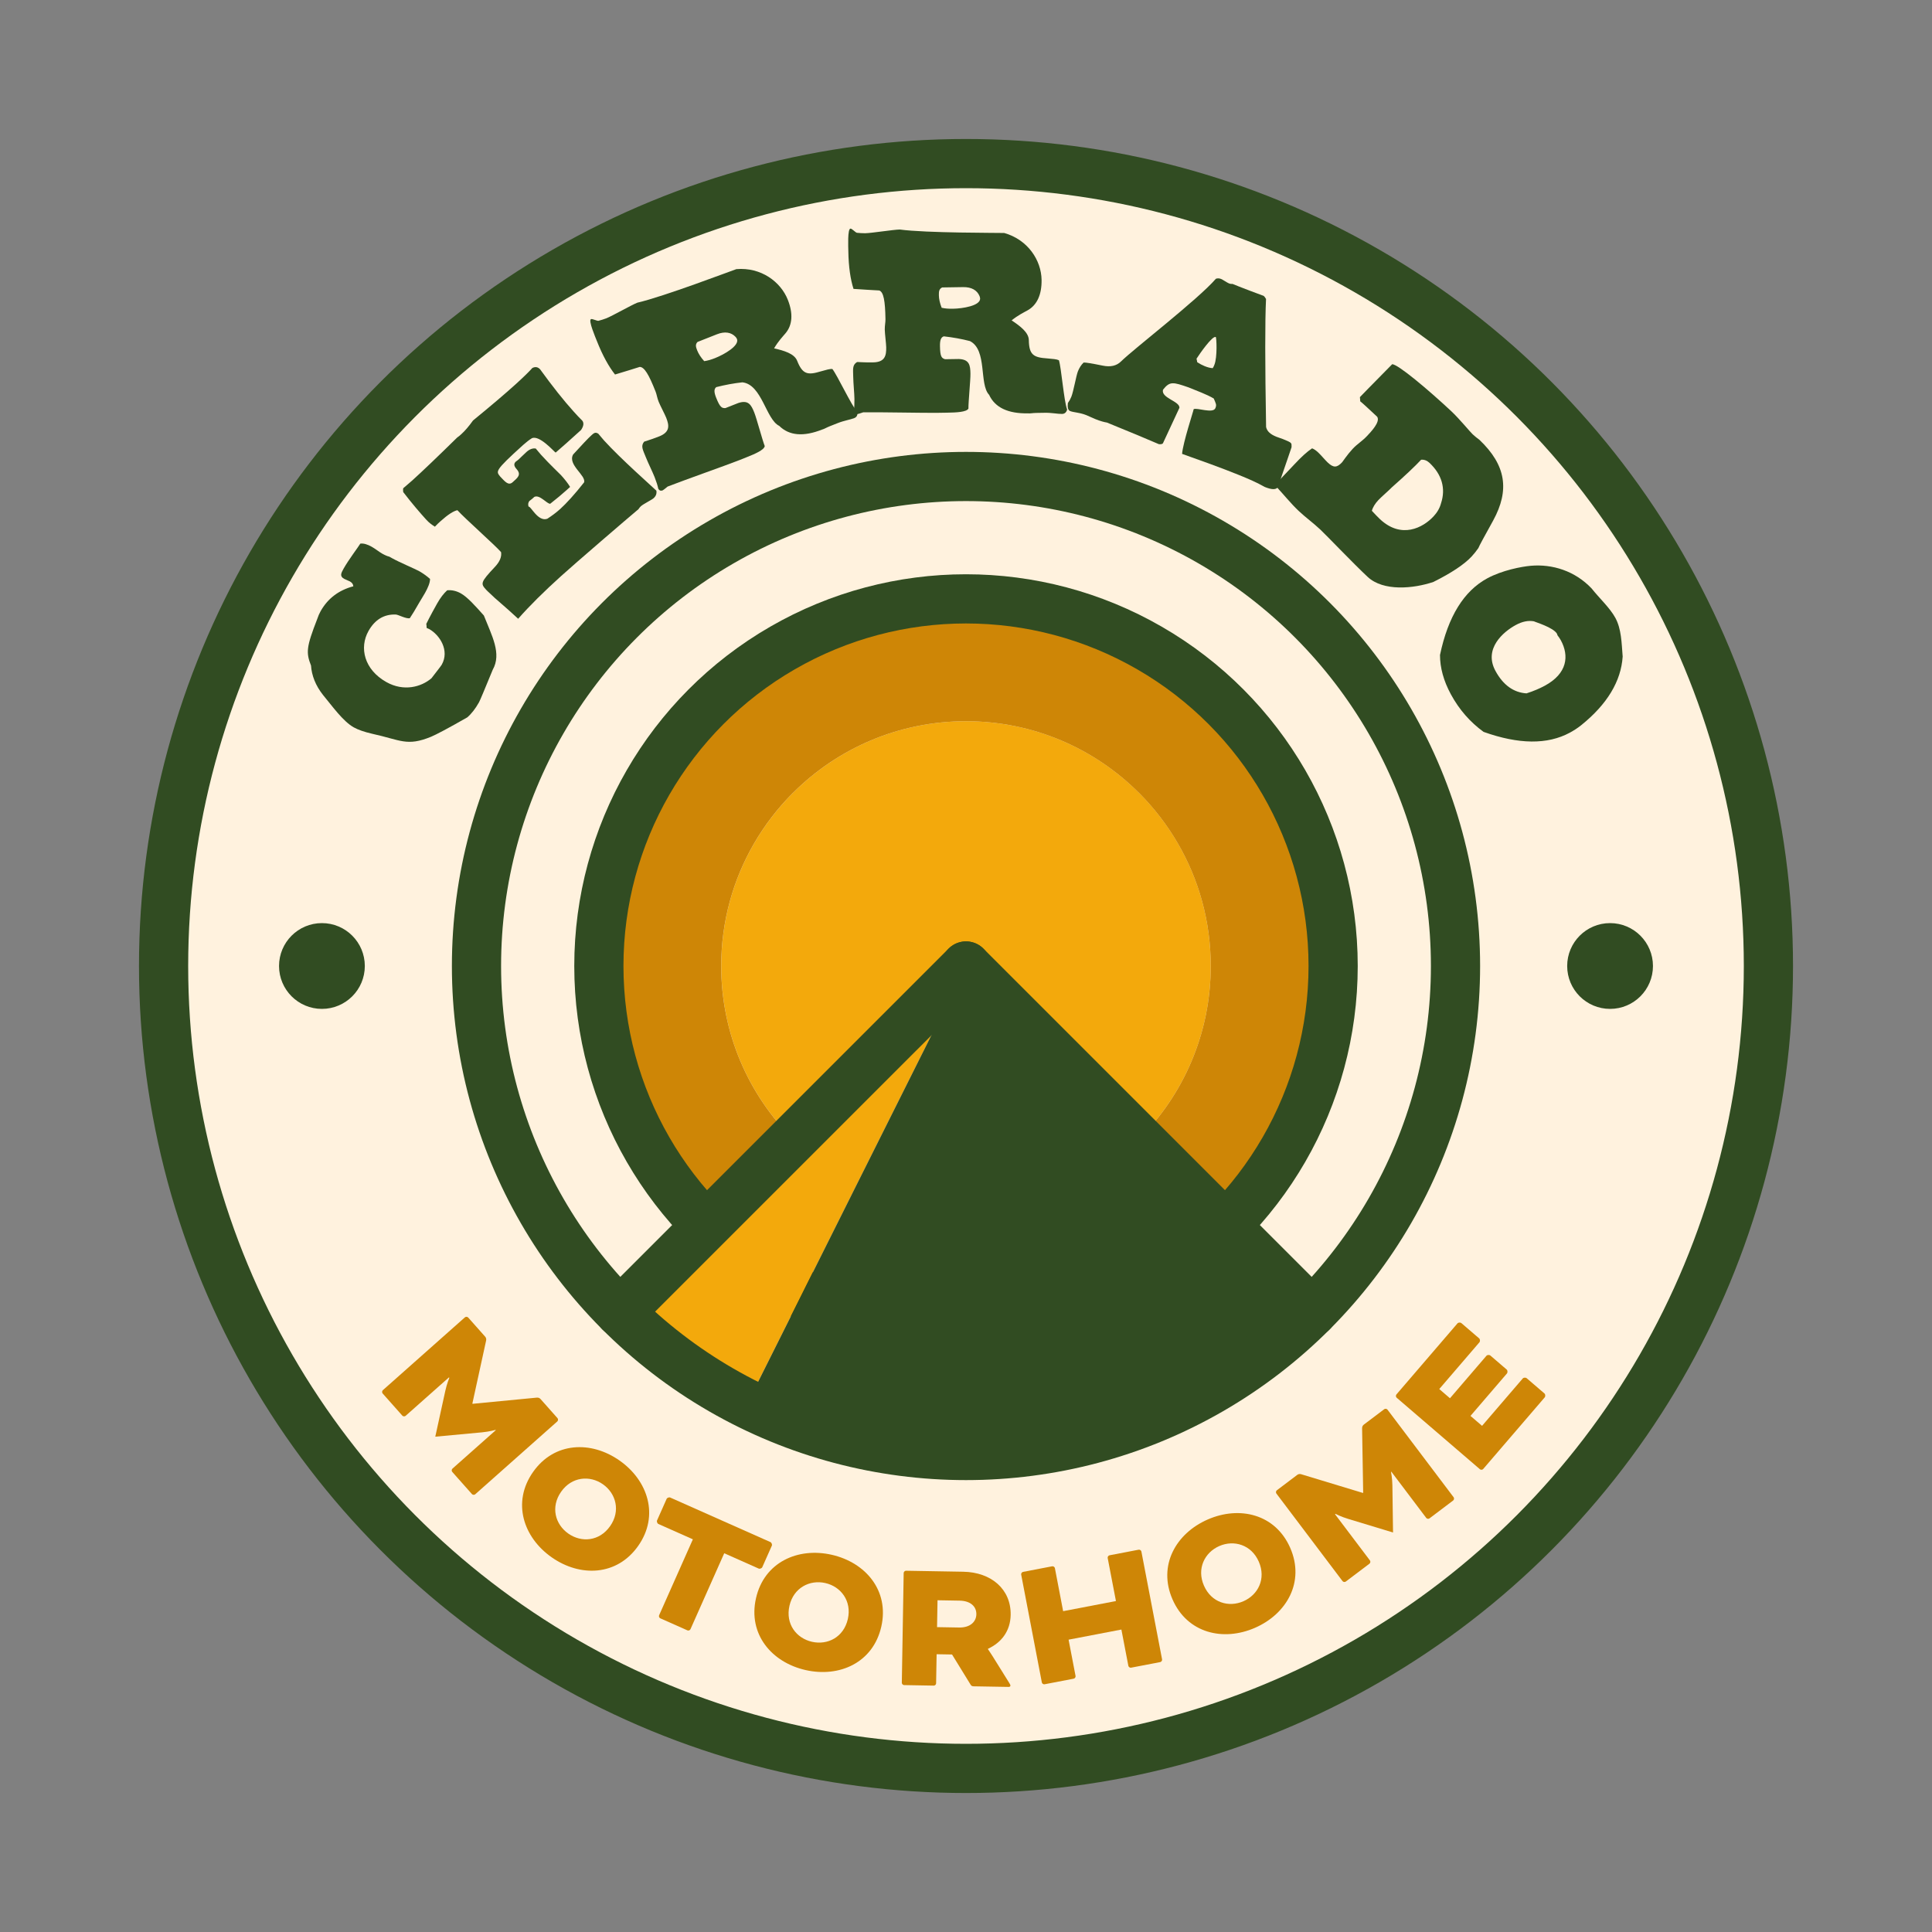 <?xml version="1.0" encoding="utf-8"?>
<!-- Generator: Adobe Illustrator 25.4.1, SVG Export Plug-In . SVG Version: 6.00 Build 0)  -->
<svg version="1.1" id="Camada_1" xmlns="http://www.w3.org/2000/svg" xmlns:xlink="http://www.w3.org/1999/xlink" x="0px" y="0px"
	 viewBox="0 0 1000 1000" style="enable-background:new 0 0 1000 1000;" xml:space="preserve">
<rect x="0" y="0" width="1000" height="1000" fill="#808080" stroke="none"/>
<style type="text/css">
	.st0{fill:#2B2B2B;}
	.st1{fill:#FFF2DE;}
	.st2{fill:#F3A90C;}
	.st3{fill:#F8B03B;}
	.st4{fill:none;stroke:#070707;stroke-width:6;stroke-miterlimit:10;}
	.st5{display:none;fill:none;stroke:#070707;stroke-width:6;stroke-miterlimit:10;}
	.st6{fill:#070707;}
	.st7{fill:#2B3D23;}
	.st8{fill:#485C40;}
	.st9{fill:#C79437;}
	.st10{fill:#CE8606;}
	.st11{fill:none;}
	.st12{fill:none;stroke:#2B3D23;stroke-width:10;stroke-linecap:round;stroke-miterlimit:10;}
	.st13{fill:#314C22;}
	.st14{fill:none;stroke:#314C22;stroke-width:10;stroke-linecap:round;stroke-miterlimit:10;}
	.st15{fill:none;stroke:#314C22;stroke-width:8.162;stroke-linecap:round;stroke-miterlimit:10;}
	.st16{fill:none;stroke:#314C22;stroke-width:8.148;stroke-linecap:round;stroke-miterlimit:10;}
	.st17{fill:none;stroke:#F3A90C;stroke-width:8.148;stroke-linecap:round;stroke-miterlimit:10;}
	.st18{fill:none;stroke:#314C22;stroke-linecap:round;stroke-miterlimit:10;}
	.st19{fill:none;stroke:#FFF2DE;stroke-width:9;stroke-miterlimit:10;}
	.st20{fill:none;stroke:#E6007E;stroke-linecap:round;stroke-miterlimit:10;}
	.st21{fill:none;stroke:#314C22;stroke-width:18.111;stroke-linecap:round;stroke-miterlimit:10;}
	.st22{fill:none;stroke:#314C22;stroke-width:25.462;stroke-linecap:round;stroke-miterlimit:10;}
	.st23{fill:none;stroke:#FFF2DE;stroke-width:18.111;stroke-linecap:round;stroke-miterlimit:10;}
	.st24{fill:none;stroke:#2B2B2B;stroke-width:18.111;stroke-linecap:round;stroke-miterlimit:10;}
</style>
<g>
	<circle class="st1" cx="500" cy="500" r="415.33"/>
	<path class="st2" d="M626.68,500c0,34.99-14.18,66.64-37.1,89.58L500.01,500l-89.6,89.58c-22.92-22.94-37.1-54.59-37.1-89.58
		c0-23.07,6.16-44.71,16.96-63.35c5.55-9.6,12.35-18.43,20.14-26.23h0.03c22.94-22.94,54.62-37.12,89.58-37.12
		c34.96,0,66.64,14.18,89.55,37.12h0.03c7.79,7.79,14.59,16.63,20.14,26.23C620.52,455.29,626.68,476.93,626.68,500z"/>
	<path class="st10" d="M690.03,500c0,52.48-21.29,99.99-55.69,134.34l-44.76-44.76c22.92-22.94,37.1-54.59,37.1-89.58
		c0-23.07-6.16-44.71-16.96-63.35c-5.55-9.6-12.35-18.43-20.14-26.23h-0.03c-22.92-22.94-54.59-37.12-89.55-37.12
		c-34.96,0-66.64,14.18-89.58,37.12h-0.03c-7.79,7.79-14.59,16.63-20.14,26.23c-10.8,18.64-16.96,40.28-16.96,63.35
		c0,34.99,14.18,66.64,37.1,89.58l-44.76,44.76c-34.4-34.37-55.66-81.89-55.66-134.34c0-22.2,3.82-43.54,10.82-63.35
		c9.52-26.99,25-51.18,44.84-71.02c34.37-34.4,81.89-55.66,134.37-55.66c52.45,0,99.94,21.26,134.34,55.66h0.03
		c19.84,19.84,35.29,44.02,44.84,71.02C686.21,456.46,690.03,477.8,690.03,500z"/>
	<circle class="st22" cx="500" cy="500" r="190.03"/>
	<path class="st2" d="M500.01,500l-56.68,113.31l-28.31,56.65l-28.34,56.68c-24.47-12.25-46.7-28.34-65.85-47.49l44.81-44.81
		l44.76-44.76L500.01,500z"/>
	<path class="st13" d="M679.16,679.15c-45.86,45.83-109.21,74.2-179.15,74.2c-40.74,0-79.24-9.62-113.33-26.71l28.34-56.68
		l28.31-56.65L500.01,500L679.16,679.15z"/>
	<circle class="st22" cx="500" cy="500" r="253.37"/>
	<line class="st22" x1="320.83" y1="679.15" x2="500" y2="500"/>
	<line class="st22" x1="679.16" y1="679.15" x2="500" y2="500"/>
	<circle class="st22" cx="500" cy="500" r="415.33"/>
	<g>
		<g>
			<path class="st10" d="M288.57,734.05c0.39,0.44,0.34,1.28-0.1,1.67l-42.51,37.73c-0.44,0.39-1.28,0.34-1.67-0.1l-10.22-11.51
				c-0.39-0.44-0.34-1.28,0.1-1.67l22.44-19.91l-0.13-0.15c0,0-3.27,0.92-6.93,1.26l-24.25,2.26l5.19-23.74
				c0.77-3.59,2.08-6.73,2.08-6.73l-0.2-0.22l-22.44,19.91c-0.44,0.39-1.28,0.34-1.67-0.1l-10.22-11.51
				c-0.39-0.44-0.34-1.28,0.1-1.67l42.51-37.73c0.44-0.39,1.28-0.34,1.67,0.1l8.78,9.89c0.46,0.52,0.7,1.23,0.51,2.06l-7.11,32.57
				l0.13,0.15l33.19-3.2c0.84-0.09,1.52,0.23,1.98,0.75L288.57,734.05z"/>
			<path class="st10" d="M330.34,800.13c-11,15.67-30.1,16.25-44.8,5.93s-20.64-28.48-9.64-44.15s30.1-16.25,44.79-5.93
				S341.34,784.47,330.34,800.13z M290.44,772.12c-5.56,7.92-3.06,16.9,3.72,21.66s16.08,4.06,21.64-3.86
				c5.5-7.83,3.06-16.9-3.72-21.66S295.94,764.29,290.44,772.12z"/>
			<path class="st10" d="M340.78,788.81c-0.54-0.24-0.94-1.28-0.7-1.82l4.97-11.18c0.24-0.54,1.28-0.94,1.82-0.7l51.94,23.09
				c0.54,0.24,0.94,1.28,0.7,1.82l-4.97,11.18c-0.24,0.54-1.28,0.94-1.82,0.7l-17.86-7.94l-17.48,39.32
				c-0.24,0.54-1.02,0.84-1.56,0.6l-14.07-6.25c-0.54-0.24-0.84-1.02-0.6-1.56l17.48-39.32L340.78,788.81z"/>
			<path class="st10" d="M456.16,841.95c-4.24,18.67-21.69,26.45-39.2,22.47c-17.51-3.97-29.9-18.52-25.66-37.19
				s21.69-26.45,39.2-22.48C448.01,808.73,460.4,823.28,456.16,841.95z M408.62,831.16c-2.14,9.43,3.58,16.8,11.66,18.63
				s16.42-2.35,18.56-11.78c2.12-9.33-3.58-16.8-11.66-18.63C419.09,817.55,410.74,821.83,408.62,831.16z"/>
			<path class="st10" d="M467.74,814.17c0.01-0.59,0.61-1.17,1.2-1.16l29.6,0.51c14.6,0.25,24.81,9.12,24.58,22.34
				c-0.15,8.39-4.79,14.33-11.75,17.56l0,0.2c0,0,1.25,1.8,2.31,3.49l8.64,13.87c0.48,0.8,0.67,1.1,0.67,1.49s-0.31,0.69-1,0.67
				l-18.15-0.31c-0.49-0.01-1.08-0.22-1.37-0.71l-9.69-15.76l-7.99-0.14l-0.26,15.09c-0.01,0.59-0.61,1.17-1.2,1.16l-15.39-0.27
				c-0.59-0.01-1.17-0.61-1.16-1.21L467.74,814.17z M485.26,828.29l-0.24,13.91l11.44,0.2c5.62,0.1,8.83-2.91,8.9-6.85
				c0.07-4.05-3.04-6.96-8.66-7.06L485.26,828.29z"/>
			<path class="st10" d="M601.49,858.9c0.11,0.58-0.36,1.27-0.94,1.39l-15.12,2.9c-0.58,0.11-1.27-0.36-1.39-0.94l-3.61-18.8
				l-27.33,5.24l3.61,18.8c0.11,0.58-0.36,1.27-0.94,1.39l-15.12,2.9c-0.58,0.11-1.27-0.36-1.39-0.94L528.56,815
				c-0.11-0.58,0.36-1.27,0.94-1.39l15.12-2.9c0.58-0.11,1.27,0.36,1.39,0.94l4.27,22.29l27.33-5.24l-4.28-22.29
				c-0.11-0.58,0.36-1.27,0.94-1.39l15.12-2.9c0.58-0.11,1.27,0.36,1.39,0.94L601.49,858.9z"/>
			<path class="st10" d="M667.82,801.19c7.67,17.54-1.76,34.15-18.21,41.35s-35.05,2.84-42.72-14.7s1.76-34.15,18.21-41.35
				C641.55,779.29,660.15,783.65,667.82,801.19z M623.16,820.72c3.88,8.86,12.85,11.4,20.44,8.08c7.59-3.32,11.82-11.63,7.95-20.49
				c-3.83-8.77-12.85-11.4-20.44-8.08C623.51,803.55,619.32,811.95,623.16,820.72z"/>
			<path class="st10" d="M716.49,729.39c0.47-0.36,1.3-0.24,1.66,0.23l34.25,45.36c0.36,0.47,0.24,1.3-0.23,1.66l-12.28,9.28
				c-0.47,0.36-1.3,0.24-1.66-0.23l-18.08-23.94l-0.16,0.12c0,0,0.66,3.33,0.71,7l0.33,24.35l-23.25-7.05
				c-3.52-1.05-6.54-2.6-6.54-2.6l-0.24,0.18l18.08,23.94c0.36,0.47,0.24,1.3-0.23,1.66l-12.29,9.28c-0.47,0.36-1.3,0.24-1.66-0.23
				l-34.25-45.36c-0.36-0.47-0.24-1.3,0.23-1.66l10.55-7.97c0.55-0.42,1.28-0.6,2.09-0.34l31.9,9.67l0.16-0.12l-0.56-33.33
				c-0.02-0.85,0.35-1.5,0.9-1.92L716.49,729.39z"/>
			<path class="st10" d="M761.12,732.87l5.99,5.14l21.09-24.55c0.39-0.45,1.5-0.53,1.95-0.15l9.28,7.97
				c0.45,0.39,0.53,1.5,0.15,1.95l-31.89,37.13c-0.39,0.45-1.22,0.51-1.67,0.13l-43.12-37.04c-0.45-0.39-0.51-1.22-0.13-1.67
				l31.64-36.83c0.39-0.45,1.5-0.53,1.95-0.15l9.28,7.97c0.45,0.39,0.53,1.5,0.15,1.95l-20.83,24.25l5.54,4.76l18.9-22.01
				c0.39-0.45,1.5-0.53,1.95-0.15l8.53,7.33c0.45,0.39,0.53,1.5,0.15,1.95L761.12,732.87z"/>
		</g>
	</g>
	<g>
		<path class="st13" d="M220,306.89c-1.09,1.93-2.23,3.67-2.89,4.83c-2.18,3.87-3.83,6.51-4.98,8.24c-1.81,0.51-5.94-1.82-7.26-1.88
			c-6.15-0.24-10.87,2.71-14.14,8.52c-4.86,8.64-2.24,19.97,9.24,26.43c9.03,5.08,18.1,2.54,23.36-1.97
			c3.19-4.15,4.95-6.38,5.32-7.03c4.14-7.35-1.04-15.36-6.46-18.41c-0.52-0.29-0.98-0.38-1.36-0.6c-0.06-1.4-0.1-1.93-0.23-2
			c0.07-0.13,1.85-3.89,5.7-10.72c1.67-2.97,3.44-5.2,5.17-6.77c2.33-0.22,4.76,0.3,7.08,1.61c3.48,1.96,7.63,6.67,11.9,11.45
			c4.13,10.48,9.31,19.68,4.59,28.06c-4.21,10.2-6.54,15.85-7.12,16.88c-1.82,3.22-3.8,5.85-6.08,7.79
			c-10.02,5.74-16.28,9.01-18.72,10.02c-12.58,5.15-15.72,1.68-30.54-1.56c-4.06-0.93-7.32-2.08-9.51-3.32
			c-5.55-3.12-11.13-11.02-15.88-16.75c-3.87-4.9-5.87-10.1-6.21-15.22c-2.65-6.76-2.45-9.53,3.24-24.17
			c0.47-1.44,1.07-2.8,1.72-3.96c3.7-6.58,9.35-10.88,16.94-12.89c-0.08-1.06-0.64-1.89-1.8-2.54c-0.52-0.29-2.34-0.98-2.98-1.34
			c-2.32-1.31-1.65-2.8-0.27-5.25c2.69-4.77,7.78-11.42,8.66-12.96c1.67-0.25,3.69,0.38,5.89,1.61c1.93,1.09,3.91,2.71,5.46,3.58
			c1.42,0.8,2.65,1.32,3.7,1.57l1.42,0.8c3.61,2.03,12.12,5.63,13.92,6.65c2.19,1.23,4.11,2.65,5.7,4.06
			C222.65,301.59,221.38,304.44,220,306.89z"/>
		<path class="st13" d="M338.3,257.87c-0.99,0.89-5.29,2.98-6.6,4.17c-0.55,0.5-0.89,1-1.23,1.51c-6.13,5.14-32.19,27.52-40.1,34.67
			c-8.78,7.94-16.17,15.22-22.17,22.05c-2.7-2.55-6.72-6.1-12.24-10.89c-0.7-0.77-3.41-3.11-4.3-4.09
			c-2.88-3.18-3.17-3.72,4.47-11.83c2.55-2.7,3.62-5.27,3.22-7.7c-3.77-4.17-18.72-17.39-22.6-21.68c-2.01,0.42-4.93,2.27-8.78,5.74
			c-0.88,0.79-1.87,1.69-2.87,2.79c-1.42-0.91-2.84-1.82-4.53-3.69c-3.28-3.62-7.24-8.22-11.86-14.22c-0.08-0.53-0.15-1.26,0-1.99
			c1.21-1.09,2.84-2.37,4.71-4.06c5.27-4.77,12.98-12.13,23.23-22.2c0.76-0.49,1.42-1.08,2.18-1.78c1.98-1.79,3.98-4.2,6.01-7.03
			c9.29-7.6,16.51-13.74,22-18.7c3.84-3.48,6.82-6.37,8.7-8.47c1.51-0.76,2.86-0.59,4.05,0.73c6.47,8.92,12.19,16.12,17.25,21.72
			c1.59,1.76,3.08,3.4,4.58,4.84c0.88,1.2,0.7,2.76-0.66,4.79c-5.93,5.36-10.32,9.33-13.16,11.71c-0.82-0.46-8.34-9.22-12.31-7.43
			c-1.41,0.87-3.04,2.15-4.58,3.54c-15.04,13.6-13.89,13.56-11.82,16.28c2.19,2.21,4.15,5.03,6.45,2.94
			c2.53-2.28,4.7-3.85,2.02-6.82c-1.39-1.54-1.54-2.8-0.33-3.89c0.11-0.1,0.65-0.39,1.42-1.08c0.88-0.79,2.21-2.19,4.07-3.88
			c1.65-1.49,3.35-2.03,4.8-1.75c0.79,0.88,1.58,1.97,2.67,3.17c4.67,5.16,9.47,9.59,10.37,10.58c1.89,2.09,3.56,4.16,4.72,6.11
			l-1.87,1.69c-2.2,1.99-5.04,4.36-8.42,7.02c-1.68,0.13-5.41-4.88-8.21-3.56c-0.77,0.7-1.65,1.49-2.51,2.08
			c-0.78,0.9-0.83,1.95-0.47,3.02c0.44-0.4,1.7,1.66,3.39,3.52c1.69,1.87,3.8,3.54,6.26,2.72c2.27-1.46,4.56-3.13,6.75-5.11
			c3.18-2.88,7.4-7.49,12.32-13.74c1.13-3.61-8.66-9.13-5.67-14.43c4.43-4.81,7.54-8.22,9.63-10.1c1.21-1.09,1.97-1.58,3.39-0.67
			c0.89,0.99,1.88,2.29,2.97,3.5c8.54,9.44,25.3,24.22,27.1,25.99C339.99,255.54,339.51,256.77,338.3,257.87z"/>
		<path class="st13" d="M442.16,216.41c-2.2,0.87-5.09,1.21-8.67,2.63l-3.99,1.58c-1.79,0.71-2.92,1.47-3.94,1.71
			c-9.64,3.8-17.03,3.22-22.23-1.89c-6.88-3.33-8.95-21.45-19.08-22.54c-4.43,0.47-9.02,1.33-13.51,2.47
			c-1.21,0.96-1.22,2.55-0.08,5.44c2.01,5.09,2.97,5.51,4.84,5.41l6.61-2.61c5.2-1.74,6.7,0.86,8.33,4.99
			c1.25,3.17,4.14,14.12,5.39,17.29c-0.31,2.03-5.08,4.07-9.62,5.87l-4.68,1.85c-5.51,2.17-28.28,10.21-35.99,13.25
			c-1.43,1.2-2.29,1.86-2.57,1.97c-0.96,0.38-1.73,0.05-2.25-0.86c-0.32-1.62-0.95-3.6-1.87-5.95c-1.14-2.89-3.35-7.27-4.6-10.44
			c-1.47-3.72-2.7-5.62-0.9-7.92c-0.05-0.14,2.72-0.76,7.82-2.77c5.78-2.28,5.22-5.72,3.64-9.71c-0.71-1.79-3.1-6.25-3.92-8.32
			c-0.76-1.93-0.95-3.61-1.54-5.12c-3.53-8.95-5.85-12.81-8.24-12.82c-2.81,0.95-7.1,2.17-12.77,3.93c-3.17-4-6.39-9.73-9.38-17.3
			c-0.76-1.93-4.57-10.77-3.05-11.37c0.69-0.27,3.1,1,3.84,0.87c1.29-0.35,2.72-0.76,4.1-1.3c3.03-1.2,13.03-6.89,16.06-8.09
			c13.43-3.07,48.42-16.41,51.23-17.36c12.79-1.07,22.95,6.54,26.65,15.9c2.77,7.02,2.44,13.04-1.26,17.37
			c-1.41,1.67-3.67,4-5.86,7.73c5.08,1.18,10.46,2.71,11.93,6.43c2.83,7.16,5.52,7.53,12.34,5.47c2.72-0.76,4.57-1.33,5.89-1.21
			c2.51,3.14,9.78,18.73,12.98,22.41C443.96,214.91,443.4,215.92,442.16,216.41z M371.09,173.02l-10.05,3.97
			c-1.24,1.29-0.89,2.58-0.18,4.37s1.93,3.69,3.63,5.57c1.82-0.24,3.66-0.81,5.59-1.57c4.82-1.9,12.73-6.46,11.37-9.9
			c-0.16-0.41-0.46-0.77-0.76-1.13C378.48,172.01,375.22,171.39,371.09,173.02z"/>
		<path class="st13" d="M549.72,214.25c-2.37,0.04-5.19-0.66-9.04-0.59l-4.29,0.07c-1.92,0.03-3.25,0.35-4.29,0.22
			c-10.36,0.17-17.07-2.98-20.14-9.59c-5.27-5.54-0.82-23.23-9.93-27.82c-4.31-1.12-8.91-1.93-13.51-2.45
			c-1.47,0.47-2.04,1.96-1.99,5.07c0.09,5.48,0.84,6.21,2.63,6.77l7.1-0.11c5.48,0.21,5.97,3.16,6.04,7.6
			c0.05,3.4-1.09,14.67-1.04,18.08c-1.01,1.79-6.19,2.03-11.07,2.1l-5.03,0.08c-5.92,0.1-30.06-0.4-38.35-0.27
			c-1.77,0.62-2.8,0.93-3.09,0.94c-1.04,0.02-1.64-0.57-1.8-1.6c0.27-1.63,0.38-3.71,0.34-6.22c-0.05-3.11-0.57-7.99-0.63-11.39
			c-0.07-4-0.54-6.21,1.95-7.73c0-0.15,2.82,0.25,8.29,0.16c6.22-0.1,6.9-3.52,6.83-7.81c-0.03-1.92-0.7-6.95-0.74-9.17
			c-0.03-2.07,0.38-3.71,0.36-5.34c-0.16-9.62-0.97-14.05-3.2-14.9c-2.96-0.1-7.41-0.47-13.34-0.82c-1.56-4.86-2.55-11.36-2.68-19.5
			c-0.03-2.07-0.49-11.69,1.14-11.71c0.74-0.01,2.55,2.03,3.29,2.17c1.33,0.13,2.82,0.25,4.3,0.23c3.26-0.05,14.63-1.87,17.88-1.92
			c13.65,1.85,51.1,1.69,54.07,1.79c12.34,3.5,19.18,14.2,19.34,24.26c0.12,7.55-2.31,13.07-7.29,15.81
			c-1.91,1.07-4.85,2.45-8.21,5.17c4.34,2.89,8.84,6.22,8.9,10.22c0.13,7.7,2.51,8.99,9.63,9.47c2.82,0.25,4.74,0.37,5.94,0.94
			c1.25,3.83,2.56,20.98,4.26,25.54C551.93,213.47,551.05,214.23,549.72,214.25z M498.47,148.61l-10.8,0.17
			c-1.62,0.77-1.74,2.1-1.71,4.03c0.03,1.92,0.51,4.14,1.44,6.49c1.78,0.42,3.71,0.53,5.78,0.5c5.18-0.08,14.19-1.56,14.13-5.26
			c-0.01-0.44-0.16-0.89-0.32-1.33C505.75,150.26,502.91,148.53,498.47,148.61z"/>
		<path class="st13" d="M654.58,252.03c-3.76-2.16-8.23-4.13-13.45-6.23c-9.19-3.72-19.52-7.41-29.29-10.88
			c0.52-6.02,5.83-21.91,6-23.12c1.52-0.98,10.02,2.46,11.25-0.56c0.72-1.78,0.28-2.28-0.86-4.98c-1.81-1.05-3.95-2.08-6.42-3.08
			l-6.59-2.66c-8.13-2.81-9.69-3.28-13.25,1.19c-1.12,4.34,8.64,5.89,8.51,9.35l-8.56,18.41c-0.3,0.36-1.02,0.55-2.09,0.43
			c-5.85-2.52-14.85-6.32-26.92-11.2c-1.21-0.17-3.24-0.67-6.12-1.84c-1.37-0.55-2.96-1.36-4.47-1.97c-3.43-1.39-6.62-1.4-8.4-2.12
			c-1.1-0.44-1.48-1.88-1.19-4.16c0.72-0.99,1.3-2.03,1.8-3.26c1.11-2.75,2.51-10.96,3.4-13.15c0.72-1.78,1.66-3.32,2.96-4.55
			c0.99-0.08,4.29,0.46,9.89,1.6c3.98,0.81,7.12,0.16,9.52-2.22c6.4-6.35,39.76-31.99,49.06-42.76c0.91-0.27,1.71-0.27,2.67,0.12
			s3.07,1.88,4.03,2.27c0.69,0.28,1.29,0.36,1.95,0.31l3.29,1.33c3.29,1.33,7.6,2.91,12.74,4.83c0.49,0.36,0.88,0.99,1.26,1.63
			c-0.56,11.27-0.53,33.31,0.03,66.27c0.51,2.28,2.3,3.8,5.31,5.02c1.24,0.5,2.39,0.81,3.35,1.19c5.08,2.05,4.47,1.97,4.52,4.22
			c0.06-0.14-2.31,6.89-7.11,20.76C660.35,253.57,658.15,253.48,654.58,252.03z M628.56,188.83c1.61-3.98,1.12-14.23,0.71-14.4
			c-1.78-0.72-8.28,8.63-9.99,11.29c0.14,0.06,0.19,0.71,0.41,1.76c1.26,0.83,2.58,1.52,3.81,2.02c1.51,0.61,2.8,0.97,4.2,1.06
			C628.06,190.06,628.28,189.51,628.56,188.83z"/>
		<path class="st13" d="M761.69,288.07c-3.74,4-10.29,8.42-19.76,13.14c-10.35,3.5-25.91,4.97-34.02-2.6
			c-7.36-6.87-21.59-21.78-24.51-24.5c-3.89-3.64-7.44-6.13-11.22-9.67s-7.73-8.43-11.86-12.89c-0.03-0.84,0.27-1.37,0.67-1.8
			c-0.1,0.11,1.42-1.3,9-9.42c3.43-3.68,6.48-6.51,9.14-8.27c1.06,0.38,2.14,1.18,3.22,2.19c1.19,1.11,3.7,4.06,4.89,5.17
			c2.92,2.73,4.7,2.77,7.43-0.15c0.4-0.43,2.59-3.86,5.52-7c2.32-2.49,4.89-3.94,7.42-6.64c1.92-2.06,6.98-7.26,5.21-9.92
			c-4.87-4.54-7.68-7.17-8.76-7.97l-0.18-2.19c0.2-0.22,5.77-5.96,16.7-17.02c2.93-0.1,18.78,13.28,30.58,24.29
			c4.11,3.84,9.79,10.77,11.09,11.98c1.19,1.11,2.37,2.01,3.45,2.81c13.96,13.24,15.67,26.17,7.19,41.75
			c-4.73,8.54-7.3,13.24-7.68,14.3C764.1,285.26,763,286.66,761.69,288.07z M739.81,239.49c-1.19-1.11-2.68-1.69-4.24-1.53
			c-3.23,3.46-8.3,8.24-15.22,14.35c-1.31,1.41-5.38,4.9-6.9,6.52c-1.72,1.84-2.91,3.77-3.37,5.56c1.52,1.62,2.94,3.15,4.23,4.36
			c11.04,10.3,22.15,4.48,27.7-1.48c1.92-2.06,3.2-4.3,3.85-6.73C748.43,252.81,746.3,245.55,739.81,239.49z"/>
		<path class="st13" d="M812.56,379.22c-11.58,6.27-26.49,6.1-44.66-0.4c-6.92-5.01-12.63-11.51-16.93-19.45
			c-3.81-7.03-5.62-13.79-5.63-20.35c4.18-19.94,12.37-33.12,24.47-39.68c7.68-4.16,17.75-6.08,22.57-6.5
			c11.1-0.96,22.8,2.63,31.45,11.76c3.8,4.84,9.47,10.02,12.29,15.23c3.1,5.73,3.2,12.75,3.77,20.01c-0.84,12.75-8,24.7-21.49,35.54
			C816.52,376.9,814.51,378.16,812.56,379.22z M799.58,354.93c11.72-6.34,12.68-15.45,8.31-23.52c-0.49-0.91-1.12-1.75-1.74-2.59
			c-0.14-0.26-0.15-0.59-0.22-0.72c-1.83-3.38-11.59-6.18-11.94-6.5c-3-0.56-6.16,0.13-9.41,1.9c-6.51,3.52-16.75,12.27-10.55,23.73
			c4.02,7.42,9.44,11.22,16.08,11.66C793.84,357.7,796.97,356.34,799.58,354.93z"/>
	</g>
	<g>
		<circle class="st13" cx="166.63" cy="500" r="22.2"/>
		<circle class="st13" cx="833.37" cy="500" r="22.2"/>
	</g>
</g>
</svg>
